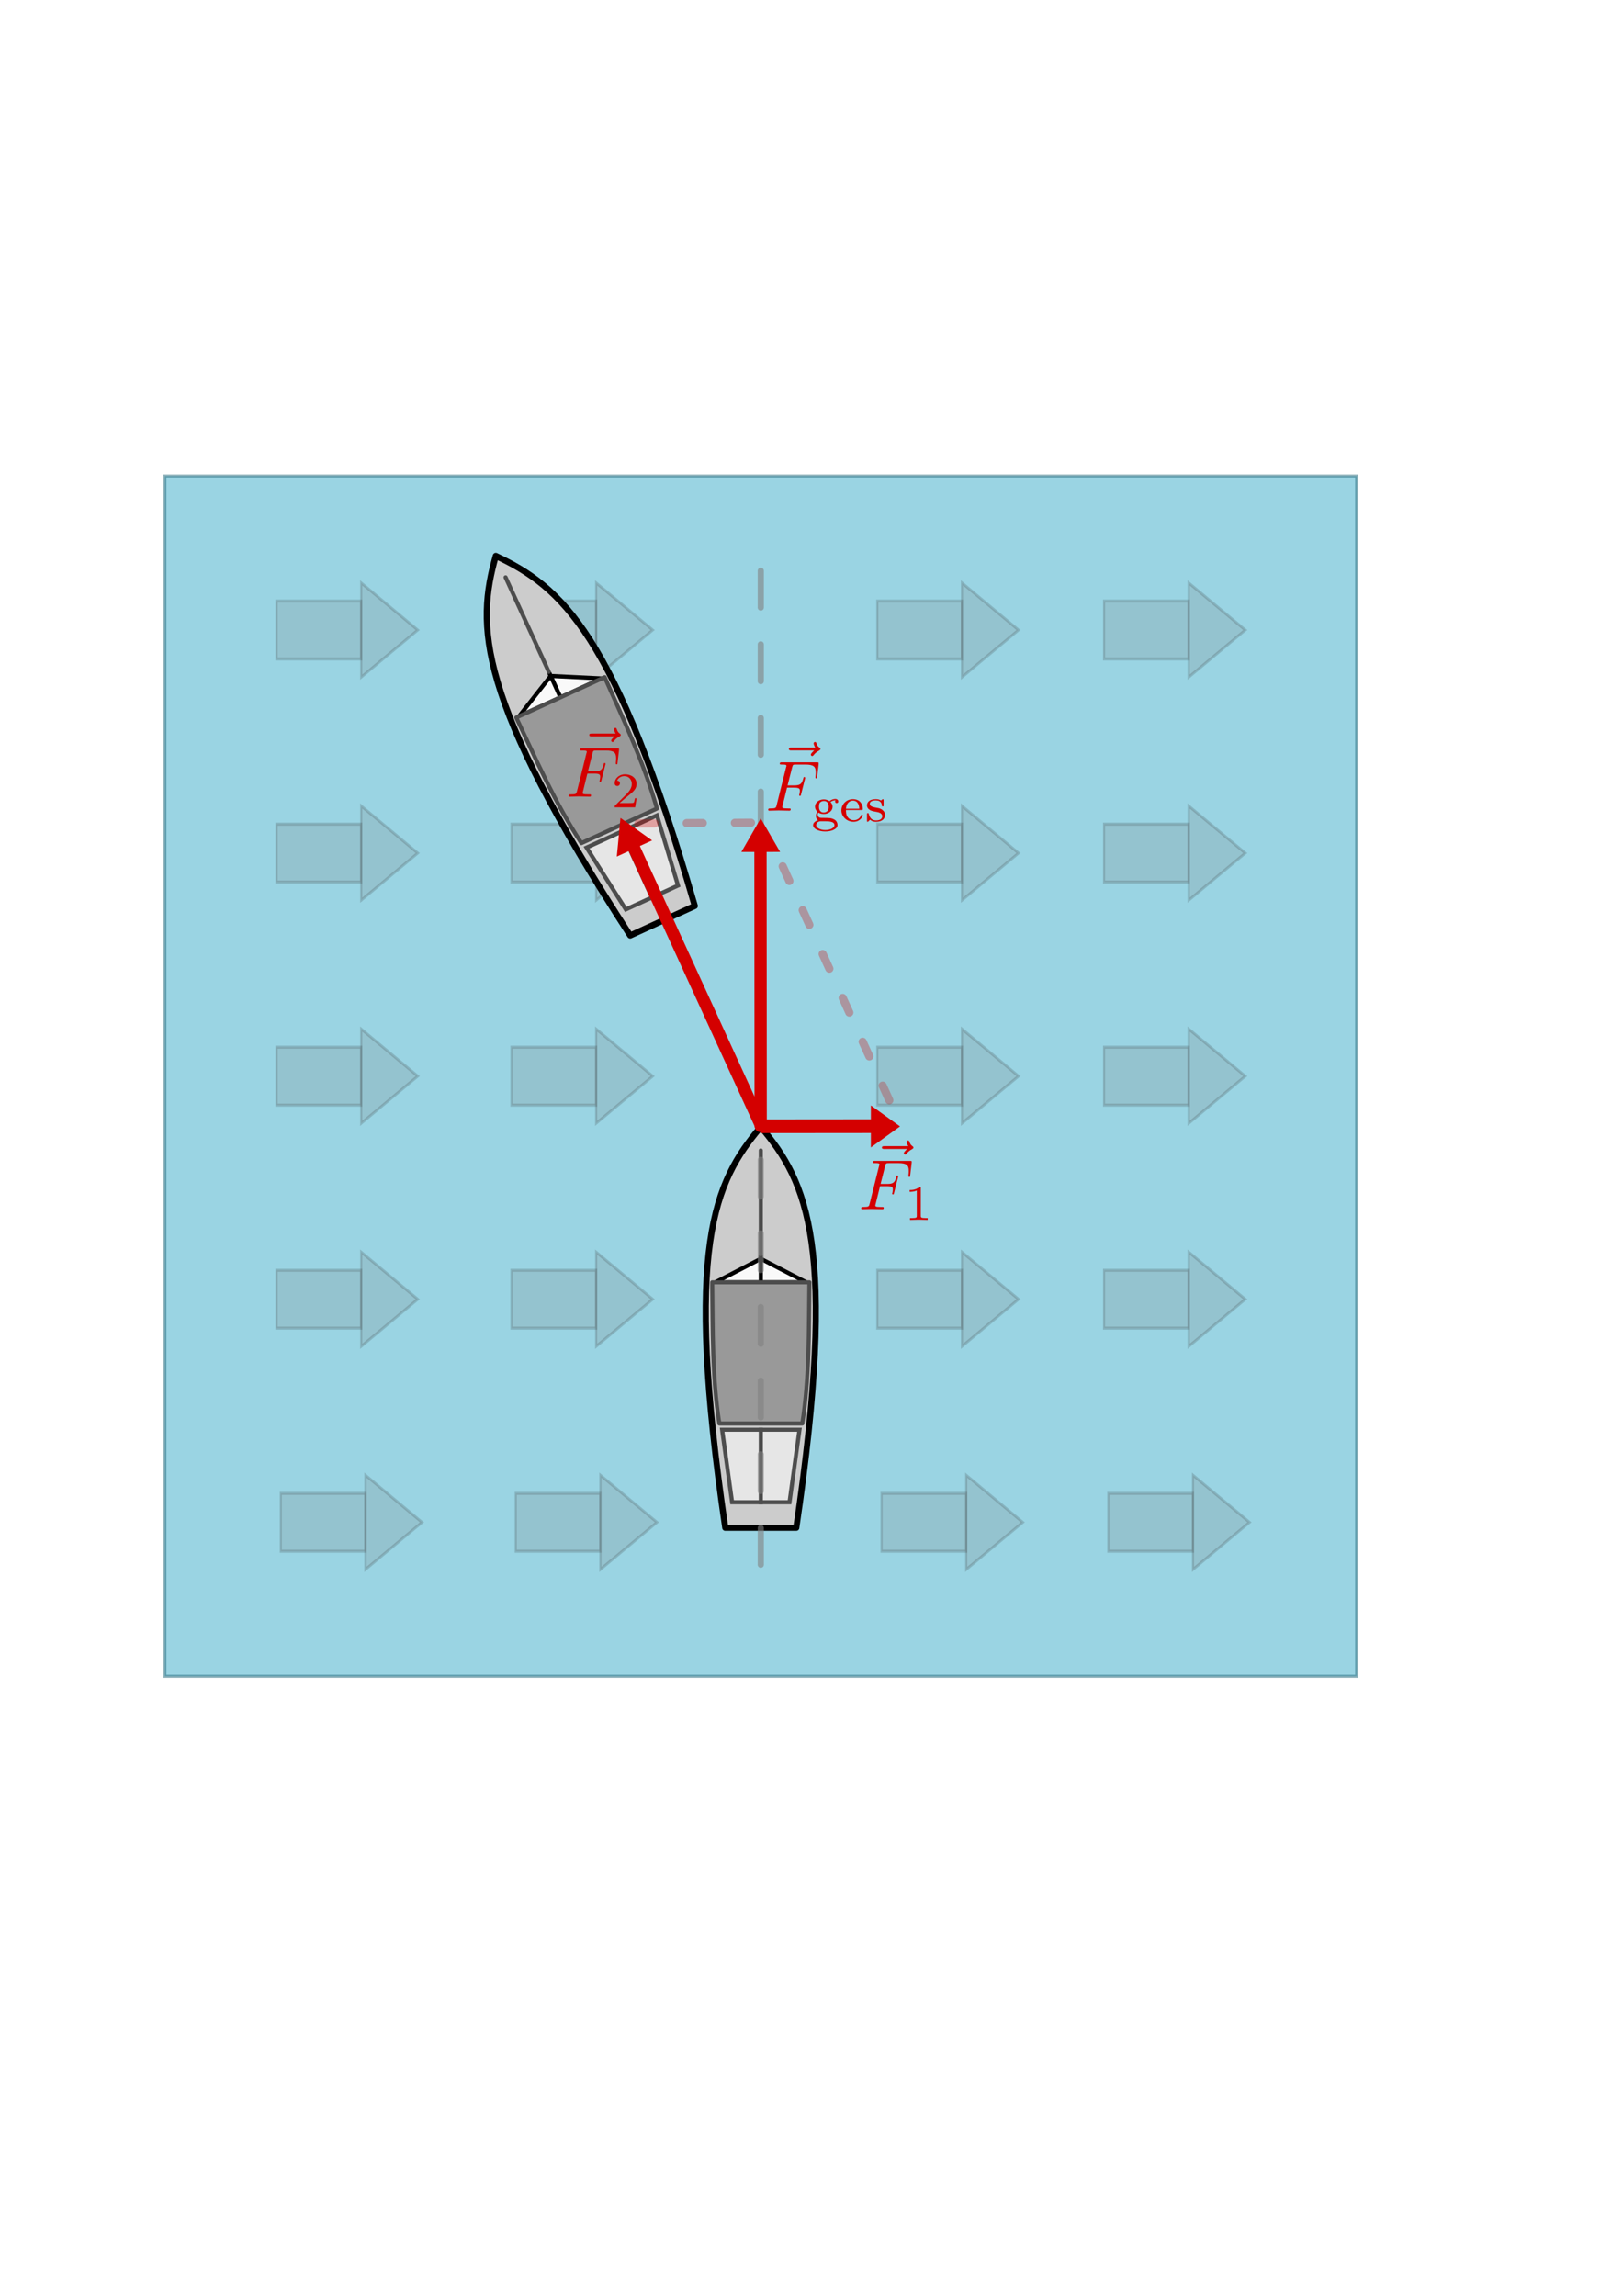 <?xml version="1.0" encoding="UTF-8" standalone="no"?>
<!-- Created with Inkscape (http://www.inkscape.org/) -->

<svg
   xmlns:ns0="http://www.iki.fi/pav/software/textext/"
   xmlns:dc="http://purl.org/dc/elements/1.1/"
   xmlns:cc="http://creativecommons.org/ns#"
   xmlns:rdf="http://www.w3.org/1999/02/22-rdf-syntax-ns#"
   xmlns:svg="http://www.w3.org/2000/svg"
   xmlns="http://www.w3.org/2000/svg"
   xmlns:xlink="http://www.w3.org/1999/xlink"
   xmlns:sodipodi="http://sodipodi.sourceforge.net/DTD/sodipodi-0.dtd"
   xmlns:inkscape="http://www.inkscape.org/namespaces/inkscape"
   width="210mm"
   height="297mm"
   id="svg21881"
   version="1.1"
   inkscape:version="0.48.3.1 r9886"
   sodipodi:docname="kraftaddition-unterschiedliche-richtungen.svg">
  <sodipodi:namedview
     id="base"
     pagecolor="#ffffff"
     bordercolor="#666666"
     borderopacity="1.0"
     inkscape:pageopacity="0.0"
     inkscape:pageshadow="2"
     inkscape:zoom="0.4825"
     inkscape:cx="399.60786"
     inkscape:cy="623.91689"
     inkscape:document-units="px"
     inkscape:current-layer="layer1"
     showgrid="false"
     inkscape:object-paths="true"
     inkscape:object-nodes="true"
     inkscape:snap-smooth-nodes="true"
     inkscape:snap-midpoints="true"
     inkscape:snap-object-midpoints="true"
     inkscape:snap-center="true"
     inkscape:snap-page="true"
     inkscape:snap-global="true"
     inkscape:window-width="1280"
     inkscape:window-height="974"
     inkscape:window-x="0"
     inkscape:window-y="0"
     inkscape:window-maximized="1"
     showguides="false"
     inkscape:guide-bbox="true">
    <sodipodi:guide
       orientation="1,0"
       position="373.061,497.456"
       id="guide29380" />
    <inkscape:grid
       type="xygrid"
       id="grid29437" />
    <sodipodi:guide
       orientation="-0.414,-0.91"
       position="372.083,816.708"
       id="guide4052" />
    <sodipodi:guide
       orientation="-0.413,0.911"
       position="372.047,816.725"
       id="guide4054" />
    <sodipodi:guide
       orientation="0,1"
       position="351.669,404.556"
       id="guide4872" />
    <sodipodi:guide
       orientation="-0.909,-0.416"
       position="372.047,594.159"
       id="guide4874" />
    <sodipodi:guide
       orientation="0,1"
       position="330.319,534.893"
       id="guide4876" />
    <sodipodi:guide
       orientation="-0.909,-0.416"
       position="306.421,531.12"
       id="guide4891" />
    <sodipodi:guide
       orientation="0,1"
       position="373.061,591.941"
       id="guide4893" />
    <sodipodi:guide
       orientation="0,1"
       position="76.481,378.009"
       id="guide29933" />
    <sodipodi:guide
       orientation="0,1"
       position="72.359,342.562"
       id="guide29937" />
    <sodipodi:guide
       orientation="-2.0403349e-08,-1"
       position="72.359,450.094"
       id="guide29939" />
  </sodipodi:namedview>
  <title
     id="title29706">Addition mehrerer Kraefte mit unterschiedlichen Richtungen</title>
  <defs
     id="defs21883">
    <inkscape:path-effect
       effect="spiro"
       id="path-effect29418"
       is_visible="true" />
    <inkscape:path-effect
       effect="spiro"
       id="path-effect29414"
       is_visible="true" />
  </defs>
  <g
     inkscape:label="Ebene 1"
     inkscape:groupmode="layer"
     id="layer1">
    <g
       inkscape:export-ydpi="150"
       inkscape:export-xdpi="150"
       inkscape:export-filename="/home/waldgeist/data/pics/Homepage/physik/mechanik/dynamik/kraftaddition-unterschiedliche-richtungen.png"
       id="g4852"
       transform="matrix(0.076,-0.702,0.803,0.067,-106.226,779.762)"
       inkscape:transform-center-x="32.911602"
       inkscape:transform-center-y="-61.74066">
      <g
         inkscape:transform-center-y="-86.327536"
         transform="matrix(0.866,-0.5,0.5,0.866,-49.354,414.924)"
         inkscape:transform-center-x="-149.52172"
         id="g4854">
        <g
           transform="matrix(1,0,0,-1,-85.034,474.278)"
           id="g4856">
          <path
             inkscape:connector-curvature="0"
             id="path4858"
             d="m 314.18,166.371 c 64.097,-10e-6 118.694,0 180.868,-10e-6"
             style="fill:#d40000;stroke:#d40000;stroke-width:7.956;stroke-linecap:butt;stroke-linejoin:miter;stroke-miterlimit:4;stroke-opacity:1;stroke-dasharray:none"
             sodipodi:nodetypes="cc" />
          <path
             sodipodi:type="star"
             style="fill:#d40000;stroke:#d40000;stroke-width:20.426;stroke-miterlimit:4;stroke-dasharray:none"
             id="path4860"
             sodipodi:sides="3"
             sodipodi:cx="-707.10675"
             sodipodi:cy="1607.946"
             sodipodi:r1="12.121831"
             sodipodi:r2="6.060915"
             sodipodi:arg1="1.5707963"
             sodipodi:arg2="2.6179939"
             inkscape:flatsided="false"
             inkscape:rounded="0"
             inkscape:randomized="0"
             d="m -707.107,1620.068 -5.249,-9.091 -5.249,-9.091 10.498,0 10.498,0 -5.249,9.091 z"
             inkscape:transform-center-y="-0.00017641075"
             transform="matrix(1.645499e-5,-0.51,0.51,1.645499e-5,-302.259,-204.768)"
             inkscape:transform-center-x="-3.0302635" />
        </g>
      </g>
    </g>
    <rect
       inkscape:export-ydpi="150"
       inkscape:export-xdpi="150"
       inkscape:export-filename="/home/waldgeist/data/pics/Homepage/physik/mechanik/dynamik/kraftaddition-unterschiedliche-richtungen.png"
       style="color:#000000;fill:#ffffff;fill-opacity:1;fill-rule:nonzero;stroke:#ffffff;stroke-width:1.312;stroke-linecap:round;stroke-linejoin:bevel;stroke-miterlimit:4;stroke-opacity:1;stroke-dasharray:none;stroke-dashoffset:0;marker:none;visibility:visible;display:inline;overflow:visible;enable-background:accumulate"
       id="rect29149-8"
       width="679.539"
       height="617.277"
       x="32.278"
       y="217.542" />
    <rect
       style="opacity:0.5;color:#000000;fill:#37abc8;fill-opacity:1;fill-rule:nonzero;stroke:#216778;stroke-width:1.5;stroke-linecap:round;stroke-linejoin:miter;stroke-miterlimit:4;stroke-opacity:1;stroke-dasharray:none;stroke-dashoffset:0;marker:none;visibility:visible;display:inline;overflow:visible;enable-background:accumulate"
       id="rect2985"
       width="582.857"
       height="586.903"
       x="80.619"
       y="232.73"
       inkscape:export-filename="/home/waldgeist/data/pics/Homepage/physik/mechanik/dynamik/kraftaddition-unterschiedliche-richtungen.png"
       inkscape:export-xdpi="150"
       inkscape:export-ydpi="150" />
    <g
       id="g29958"
       transform="translate(439.077,18.952)"
       inkscape:export-filename="/home/waldgeist/data/pics/Homepage/physik/mechanik/dynamik/kraftaddition-unterschiedliche-richtungen.png"
       inkscape:export-xdpi="150"
       inkscape:export-ydpi="150">
      <path
         sodipodi:nodetypes="cc"
         style="fill:none;stroke:#4d4d4d;stroke-width:2;stroke-linecap:round;stroke-linejoin:round;stroke-opacity:1"
         d="m -58.225,543.534 -17.587,0"
         id="path29945"
         inkscape:connector-curvature="0" />
      <path
         sodipodi:nodetypes="ccccc"
         inkscape:connector-curvature="0"
         id="path29420"
         d="m -67.019,532.027 c -22.73,26.874 -37.671,58.359 -17.375,196 l 17.375,0 17.344,0 c 20.296,-137.641 5.386,-169.126 -17.344,-196 z"
         style="fill:#cccccc;stroke:#000000;stroke-width:3;stroke-linecap:round;stroke-linejoin:round;stroke-opacity:1" />
      <path
         sodipodi:nodetypes="cc"
         inkscape:connector-curvature="0"
         id="path29943"
         d="m -67.019,596.521 0,-52.987"
         style="fill:none;stroke:#4d4d4d;stroke-width:2;stroke-linecap:round;stroke-linejoin:round;stroke-opacity:1" />
      <path
         sodipodi:nodetypes="ccccc"
         style="fill:#e6e6e6;stroke:#4d4d4d;stroke-width:2;stroke-linecap:butt;stroke-linejoin:miter;stroke-opacity:1"
         d="m -67.019,680.101 0,35.447 14.037,0 4.877,-35.447 z"
         id="path29949"
         inkscape:connector-curvature="0" />
      <path
         inkscape:connector-curvature="0"
         id="path29951"
         d="m -67.019,680.101 0,35.447 -14.037,0 -4.877,-35.447 z"
         style="fill:#e6e6e6;stroke:#4d4d4d;stroke-width:2;stroke-linecap:butt;stroke-linejoin:miter;stroke-opacity:1"
         sodipodi:nodetypes="ccccc" />
      <path
         sodipodi:nodetypes="cccc"
         inkscape:connector-curvature="0"
         id="path29941"
         d="m -67.019,608.016 0,-11.495 22.212,11.495 z"
         style="fill:#f9f9f9;stroke:#000000;stroke-width:2;stroke-linecap:butt;stroke-linejoin:miter;stroke-opacity:1" />
      <path
         sodipodi:nodetypes="cccc"
         style="fill:#f9f9f9;stroke:#000000;stroke-width:2;stroke-linecap:butt;stroke-linejoin:miter;stroke-opacity:1"
         d="m -67.019,608.016 0,-11.495 -22.212,11.495 z"
         id="path29947"
         inkscape:connector-curvature="0" />
      <path
         id="path29953"
         d="m -90.781,608.031 c 0.318,23.021 -0.129,46.011 3.469,69.031 l 20.281,0 20.312,0 c 3.598,-23.021 3.15,-46.011 3.469,-69.031 l -23.781,0 -23.75,0 z"
         style="fill:#999999;stroke:#4d4d4d;stroke-width:2;stroke-linecap:round;stroke-linejoin:round;stroke-opacity:1"
         inkscape:connector-curvature="0" />
    </g>
    <path
       style="opacity:0.6;fill:none;stroke:#808080;stroke-width:3;stroke-linecap:round;stroke-linejoin:miter;stroke-miterlimit:4;stroke-opacity:1;stroke-dasharray:18, 18;stroke-dashoffset:0"
       d="m 372.047,279.054 0,494.253"
       id="path5551"
       inkscape:connector-curvature="0"
       inkscape:export-filename="/home/waldgeist/data/pics/Homepage/physik/mechanik/dynamik/kraftaddition-unterschiedliche-richtungen.png"
       inkscape:export-xdpi="150"
       inkscape:export-ydpi="150" />
    <g
       inkscape:transform-center-y="0.41490891"
       inkscape:transform-center-x="-64.964944"
       transform="matrix(0.346,0.249,-0.2,0.432,357.822,225.191)"
       id="g8049"
       inkscape:export-filename="/home/waldgeist/data/pics/Homepage/physik/mechanik/dynamik/kraftaddition-unterschiedliche-richtungen.png"
       inkscape:export-xdpi="150"
       inkscape:export-ydpi="150">
      <g
         id="g3460"
         inkscape:transform-center-x="-149.52172"
         transform="matrix(0.866,-0.5,0.5,0.866,-49.354,414.924)"
         inkscape:transform-center-y="-86.327536">
        <g
           id="g6315"
           transform="matrix(1,0,0,-1,-85.034,474.278)">
          <path
             sodipodi:nodetypes="cc"
             style="fill:#d40000;stroke:#d40000;stroke-width:13.432;stroke-linecap:butt;stroke-linejoin:miter;stroke-miterlimit:4;stroke-opacity:1;stroke-dasharray:none"
             d="m 370.795,156.146 c 50.884,0 94.227,0 143.586,0"
             id="path6317"
             inkscape:connector-curvature="0" />
          <path
             inkscape:transform-center-x="-3.0302635"
             transform="matrix(1.645499e-5,-0.51,0.51,1.645499e-5,-302.259,-204.768)"
             inkscape:transform-center-y="-0.00017641075"
             d="m -707.107,1620.068 -5.249,-9.091 -5.249,-9.091 10.498,0 10.498,0 -5.249,9.091 z"
             inkscape:randomized="0"
             inkscape:rounded="0"
             inkscape:flatsided="false"
             sodipodi:arg2="2.6179939"
             sodipodi:arg1="1.5707963"
             sodipodi:r2="6.060915"
             sodipodi:r1="12.121831"
             sodipodi:cy="1607.946"
             sodipodi:cx="-707.10675"
             sodipodi:sides="3"
             id="path6319"
             style="fill:#d40000;stroke:#d40000;stroke-width:34.487;stroke-miterlimit:4;stroke-dasharray:none"
             sodipodi:type="star" />
        </g>
      </g>
    </g>
    <g
       inkscape:export-ydpi="150"
       inkscape:export-xdpi="150"
       inkscape:export-filename="/home/waldgeist/data/pics/Homepage/physik/mechanik/dynamik/kraftaddition-unterschiedliche-richtungen.png"
       id="g4862"
       transform="matrix(0.249,-0.432,0.432,0.249,46.47,502.335)"
       inkscape:transform-center-x="-0.41492286"
       inkscape:transform-center-y="-80.87461">
      <g
         inkscape:transform-center-y="-86.327536"
         transform="matrix(0.866,-0.5,0.5,0.866,-49.354,414.924)"
         inkscape:transform-center-x="-149.52172"
         id="g4864">
        <g
           transform="matrix(1,0,0,-1,-85.034,474.278)"
           id="g4866">
          <path
             inkscape:connector-curvature="0"
             id="path4868"
             d="m 238.127,156.146 c 97.9,0 181.29,0 276.253,0"
             style="fill:#d40000;stroke:#d40000;stroke-width:12.03;stroke-linecap:round;stroke-linejoin:miter;stroke-miterlimit:4;stroke-opacity:1;stroke-dasharray:none"
             sodipodi:nodetypes="cc" />
          <path
             sodipodi:type="star"
             style="fill:#d40000;stroke:#d40000;stroke-width:30.887;stroke-miterlimit:4;stroke-dasharray:none"
             id="path4870"
             sodipodi:sides="3"
             sodipodi:cx="-707.10675"
             sodipodi:cy="1607.946"
             sodipodi:r1="12.121831"
             sodipodi:r2="6.060915"
             sodipodi:arg1="1.5707963"
             sodipodi:arg2="2.6179939"
             inkscape:flatsided="false"
             inkscape:rounded="0"
             inkscape:randomized="0"
             d="m -707.107,1620.068 -5.249,-9.091 -5.249,-9.091 10.498,0 10.498,0 -5.249,9.091 z"
             inkscape:transform-center-y="-0.00017641075"
             transform="matrix(1.645499e-5,-0.51,0.51,1.645499e-5,-302.259,-204.768)"
             inkscape:transform-center-x="-3.0302635" />
        </g>
      </g>
    </g>
    <path
       inkscape:transform-center-y="-46.561454"
       inkscape:transform-center-x="21.257934"
       inkscape:connector-curvature="0"
       id="path4923"
       d="m 382.77,423.579 c 20.694,45.4 38.319,84.072 58.391,128.111"
       style="opacity:0.3;fill:#d40000;stroke:#d40000;stroke-width:4;stroke-linecap:round;stroke-linejoin:miter;stroke-miterlimit:4;stroke-opacity:1;stroke-dasharray:7.857, 15.715;stroke-dashoffset:0"
       sodipodi:nodetypes="cc"
       inkscape:export-filename="/home/waldgeist/data/pics/Homepage/physik/mechanik/dynamik/kraftaddition-unterschiedliche-richtungen.png"
       inkscape:export-xdpi="150"
       inkscape:export-ydpi="150" />
    <g
       ns0:text="$\\vec{F}_{\\rm{1}}$"
       ns0:preamble="/home/waldgeist/data/sphinx/inkscape-preamble.tex"
       transform="matrix(3.486,0,0,3.486,-359.033,121.454)"
       style="fill:#d40000;fill-opacity:1;stroke:#d40000;stroke-width:1.518;stroke-opacity:1"
       id="g3254"
       inkscape:export-filename="/home/waldgeist/data/pics/Homepage/physik/mechanik/dynamik/kraftaddition-unterschiedliche-richtungen.png"
       inkscape:export-xdpi="150"
       inkscape:export-ydpi="150">
      <defs
         id="defs3256">
        <g
           id="g3258">
          <symbol
             overflow="visible"
             id="textext-0e0fd0b2-0"
             style="overflow:visible">
            <path
               style="stroke:none"
               d=""
               id="path3261"
               inkscape:connector-curvature="0" />
          </symbol>
          <symbol
             overflow="visible"
             id="textext-0e0fd0b2-1"
             style="overflow:visible">
            <path
               style="stroke:none"
               d="m 5.359,-5.938 c -0.141,0.141 -0.469,0.422 -0.469,0.594 0,0.094 0.094,0.203 0.188,0.203 0.094,0 0.141,-0.078 0.203,-0.141 C 5.391,-5.422 5.625,-5.703 6.062,-5.922 6.125,-5.969 6.234,-6.016 6.234,-6.125 6.234,-6.234 6.156,-6.281 6.094,-6.328 5.875,-6.484 5.766,-6.656 5.688,-6.891 5.656,-6.984 5.625,-7.125 5.484,-7.125 c -0.141,0 -0.203,0.141 -0.203,0.219 0,0.047 0.078,0.359 0.234,0.578 l -3.359,0 c -0.156,0 -0.344,0 -0.344,0.203 0,0.188 0.188,0.188 0.344,0.188 z"
               id="path3264"
               inkscape:connector-curvature="0" />
          </symbol>
          <symbol
             overflow="visible"
             id="textext-0e0fd0b2-2"
             style="overflow:visible">
            <path
               style="stroke:none"
               d="m 3.016,-3.234 0.969,0 c 0.75,0 0.828,0.156 0.828,0.438 0,0.078 0,0.188 -0.062,0.5 C 4.719,-2.25 4.719,-2.219 4.719,-2.188 c 0,0.078 0.062,0.109 0.109,0.109 0.109,0 0.109,-0.031 0.156,-0.203 L 5.531,-4.453 C 5.562,-4.562 5.562,-4.578 5.562,-4.609 5.562,-4.625 5.547,-4.719 5.438,-4.719 5.344,-4.719 5.328,-4.672 5.297,-4.5 5.078,-3.734 4.859,-3.547 4,-3.547 l -0.906,0 0.641,-2.531 C 3.828,-6.438 3.844,-6.469 4.281,-6.469 l 1.312,0 c 1.219,0 1.453,0.328 1.453,1.094 0,0.234 0,0.266 -0.031,0.547 C 7,-4.703 7,-4.688 7,-4.656 c 0,0.047 0.031,0.125 0.125,0.125 0.109,0 0.109,-0.062 0.125,-0.25 L 7.453,-6.516 C 7.484,-6.781 7.438,-6.781 7.188,-6.781 l -4.891,0 c -0.188,0 -0.297,0 -0.297,0.203 0,0.109 0.094,0.109 0.281,0.109 0.375,0 0.656,0 0.656,0.172 0,0.047 0,0.062 -0.062,0.25 L 1.562,-0.781 c -0.094,0.391 -0.109,0.469 -0.906,0.469 -0.172,0 -0.281,0 -0.281,0.188 C 0.375,0 0.5,0 0.531,0 0.812,0 1.562,-0.031 1.844,-0.031 2.172,-0.031 3,0 3.328,0 3.422,0 3.531,0 3.531,-0.188 3.531,-0.266 3.484,-0.297 3.484,-0.297 3.453,-0.312 3.422,-0.312 3.203,-0.312 c -0.219,0 -0.266,0 -0.516,-0.016 -0.297,-0.031 -0.328,-0.078 -0.328,-0.203 0,-0.016 0,-0.078 0.047,-0.219 z"
               id="path3267"
               inkscape:connector-curvature="0" />
          </symbol>
          <symbol
             overflow="visible"
             id="textext-0e0fd0b2-3"
             style="overflow:visible">
            <path
               style="stroke:none"
               d=""
               id="path3270"
               inkscape:connector-curvature="0" />
          </symbol>
          <symbol
             overflow="visible"
             id="textext-0e0fd0b2-4"
             style="overflow:visible">
            <path
               style="stroke:none"
               d="m 2.328,-4.438 c 0,-0.188 0,-0.188 -0.203,-0.188 -0.453,0.438 -1.078,0.438 -1.359,0.438 l 0,0.25 c 0.156,0 0.625,0 1,-0.188 l 0,3.547 c 0,0.234 0,0.328 -0.688,0.328 l -0.266,0 0,0.25 c 0.125,0 0.984,-0.031 1.234,-0.031 0.219,0 1.094,0.031 1.25,0.031 l 0,-0.25 -0.266,0 c -0.703,0 -0.703,-0.094 -0.703,-0.328 z"
               id="path3273"
               inkscape:connector-curvature="0" />
          </symbol>
        </g>
      </defs>
      <g
         id="textext-0e0fd0b2-5"
         style="fill:#d40000;fill-opacity:1;stroke-width:1.518">
        <g
           style="fill:#d40000;fill-opacity:1;stroke-width:1.518"
           id="g3276">
          <use
             xlink:href="#textext-0e0fd0b2-1"
             x="224.901"
             y="132.246"
             id="use3278"
             width="744.094"
             height="1052.362"
             style="fill:#d40000;fill-opacity:1;stroke-width:1.518" />
        </g>
        <g
           style="fill:#d40000;fill-opacity:1;stroke-width:1.518"
           id="g3280">
          <use
             xlink:href="#textext-0e0fd0b2-2"
             x="223.432"
             y="134.765"
             id="use3282"
             width="744.094"
             height="1052.362"
             style="fill:#d40000;fill-opacity:1;stroke-width:1.518" />
        </g>
        <g
           style="fill:#d40000;fill-opacity:1;stroke-width:1.518"
           id="g3284">
          <use
             xlink:href="#textext-0e0fd0b2-4"
             x="229.839"
             y="136.259"
             id="use3286"
             width="744.094"
             height="1052.362"
             style="fill:#d40000;fill-opacity:1;stroke-width:1.518" />
        </g>
      </g>
    </g>
    <g
       id="g3692"
       style="fill:#d40000;fill-opacity:1;stroke:#d40000;stroke-width:1.518;stroke-opacity:1"
       transform="matrix(3.486,0,0,3.486,-404.517,-73.405)"
       ns0:preamble="/home/waldgeist/data/sphinx/inkscape-preamble.tex"
       ns0:text="$\\vec{F}_{\\rm{ges}}$"
       inkscape:export-filename="/home/waldgeist/data/pics/Homepage/physik/mechanik/dynamik/kraftaddition-unterschiedliche-richtungen.png"
       inkscape:export-xdpi="150"
       inkscape:export-ydpi="150">
      <defs
         id="defs3694">
        <g
           id="g3696">
          <symbol
             id="textext-5bcfeabb-0"
             overflow="visible"
             style="overflow:visible">
            <path
               id="path3699"
               d=""
               style="stroke:none"
               inkscape:connector-curvature="0" />
          </symbol>
          <symbol
             id="textext-5bcfeabb-1"
             overflow="visible"
             style="overflow:visible">
            <path
               id="path3702"
               d="m 5.359,-5.938 c -0.141,0.141 -0.469,0.422 -0.469,0.594 0,0.094 0.094,0.203 0.188,0.203 0.094,0 0.141,-0.078 0.203,-0.141 C 5.391,-5.422 5.625,-5.703 6.062,-5.922 6.125,-5.969 6.234,-6.016 6.234,-6.125 6.234,-6.234 6.156,-6.281 6.094,-6.328 5.875,-6.484 5.766,-6.656 5.688,-6.891 5.656,-6.984 5.625,-7.125 5.484,-7.125 c -0.141,0 -0.203,0.141 -0.203,0.219 0,0.047 0.078,0.359 0.234,0.578 l -3.359,0 c -0.156,0 -0.344,0 -0.344,0.203 0,0.188 0.188,0.188 0.344,0.188 z"
               style="stroke:none"
               inkscape:connector-curvature="0" />
          </symbol>
          <symbol
             id="textext-5bcfeabb-2"
             overflow="visible"
             style="overflow:visible">
            <path
               id="path3705"
               d="m 3.016,-3.234 0.969,0 c 0.75,0 0.828,0.156 0.828,0.438 0,0.078 0,0.188 -0.062,0.5 C 4.719,-2.25 4.719,-2.219 4.719,-2.188 c 0,0.078 0.062,0.109 0.109,0.109 0.109,0 0.109,-0.031 0.156,-0.203 L 5.531,-4.453 C 5.562,-4.562 5.562,-4.578 5.562,-4.609 5.562,-4.625 5.547,-4.719 5.438,-4.719 5.344,-4.719 5.328,-4.672 5.297,-4.5 5.078,-3.734 4.859,-3.547 4,-3.547 l -0.906,0 0.641,-2.531 C 3.828,-6.438 3.844,-6.469 4.281,-6.469 l 1.312,0 c 1.219,0 1.453,0.328 1.453,1.094 0,0.234 0,0.266 -0.031,0.547 C 7,-4.703 7,-4.688 7,-4.656 c 0,0.047 0.031,0.125 0.125,0.125 0.109,0 0.109,-0.062 0.125,-0.25 L 7.453,-6.516 C 7.484,-6.781 7.438,-6.781 7.188,-6.781 l -4.891,0 c -0.188,0 -0.297,0 -0.297,0.203 0,0.109 0.094,0.109 0.281,0.109 0.375,0 0.656,0 0.656,0.172 0,0.047 0,0.062 -0.062,0.25 L 1.562,-0.781 c -0.094,0.391 -0.109,0.469 -0.906,0.469 -0.172,0 -0.281,0 -0.281,0.188 C 0.375,0 0.5,0 0.531,0 0.812,0 1.562,-0.031 1.844,-0.031 2.172,-0.031 3,0 3.328,0 3.422,0 3.531,0 3.531,-0.188 3.531,-0.266 3.484,-0.297 3.484,-0.297 3.453,-0.312 3.422,-0.312 3.203,-0.312 c -0.219,0 -0.266,0 -0.516,-0.016 -0.297,-0.031 -0.328,-0.078 -0.328,-0.203 0,-0.016 0,-0.078 0.047,-0.219 z"
               style="stroke:none"
               inkscape:connector-curvature="0" />
          </symbol>
          <symbol
             id="textext-5bcfeabb-3"
             overflow="visible"
             style="overflow:visible">
            <path
               id="path3708"
               d=""
               style="stroke:none"
               inkscape:connector-curvature="0" />
          </symbol>
          <symbol
             id="textext-5bcfeabb-4"
             overflow="visible"
             style="overflow:visible">
            <path
               id="path3711"
               d="m 1,-1.234 c 0.109,0.062 0.359,0.203 0.766,0.203 C 2.484,-1.031 3,-1.5 3,-2.047 3,-2.328 2.875,-2.531 2.703,-2.719 c 0.328,-0.219 0.594,-0.234 0.719,-0.234 -0.031,0.031 -0.062,0.062 -0.062,0.172 0,0.141 0.094,0.219 0.219,0.219 0.094,0 0.219,-0.062 0.219,-0.219 0,-0.172 -0.125,-0.359 -0.406,-0.359 -0.109,0 -0.484,0.016 -0.812,0.312 -0.203,-0.141 -0.5,-0.25 -0.812,-0.25 -0.719,0 -1.234,0.484 -1.234,1.031 0,0.266 0.141,0.516 0.328,0.703 -0.047,0.062 -0.203,0.297 -0.203,0.562 0,0.094 0.016,0.422 0.297,0.625 -0.312,0.094 -0.688,0.328 -0.688,0.688 0,0.516 0.766,0.891 1.719,0.891 0.875,0 1.703,-0.344 1.703,-0.906 0,-0.203 -0.078,-0.578 -0.469,-0.781 -0.406,-0.219 -0.828,-0.219 -1.5,-0.219 -0.156,0 -0.406,0 -0.453,-0.016 C 1.031,-0.547 0.906,-0.75 0.906,-0.953 0.906,-1.125 0.969,-1.188 1,-1.234 z m 0.766,0 c -0.672,0 -0.672,-0.672 -0.672,-0.812 0,-0.109 0,-0.391 0.125,-0.578 0.109,-0.109 0.297,-0.234 0.547,-0.234 0.688,0 0.688,0.672 0.688,0.812 0,0.109 0,0.391 -0.141,0.562 -0.109,0.125 -0.297,0.25 -0.547,0.25 z m 0,1.219 c 0.625,0 1.5,0 1.5,0.547 0,0.375 -0.562,0.688 -1.281,0.688 -0.734,0 -1.281,-0.328 -1.281,-0.688 0,-0.25 0.219,-0.547 0.656,-0.547 z"
               style="stroke:none"
               inkscape:connector-curvature="0" />
          </symbol>
          <symbol
             id="textext-5bcfeabb-5"
             overflow="visible"
             style="overflow:visible">
            <path
               id="path3714"
               d="m 3.062,-1.594 c 0.156,0 0.203,0 0.203,-0.141 0,-0.625 -0.344,-1.375 -1.391,-1.375 -0.906,0 -1.609,0.719 -1.609,1.578 0,0.891 0.781,1.594 1.703,1.594 0.938,0 1.297,-0.75 1.297,-0.906 0,-0.016 -0.016,-0.094 -0.125,-0.094 -0.094,0 -0.109,0.047 -0.125,0.109 -0.219,0.562 -0.75,0.672 -1,0.672 C 1.688,-0.156 1.375,-0.297 1.172,-0.562 0.906,-0.891 0.906,-1.312 0.906,-1.594 z M 0.906,-1.766 C 0.984,-2.75 1.609,-2.906 1.875,-2.906 c 0.859,0 0.891,0.969 0.906,1.141 z"
               style="stroke:none"
               inkscape:connector-curvature="0" />
          </symbol>
          <symbol
             id="textext-5bcfeabb-6"
             overflow="visible"
             style="overflow:visible">
            <path
               id="path3717"
               d="m 2.641,-2.922 c 0,-0.125 0,-0.188 -0.094,-0.188 -0.031,0 -0.047,0 -0.141,0.078 -0.016,0.016 -0.078,0.078 -0.125,0.109 -0.219,-0.141 -0.469,-0.188 -0.734,-0.188 -1,0 -1.234,0.531 -1.234,0.875 0,0.219 0.094,0.406 0.266,0.547 0.266,0.219 0.531,0.266 0.969,0.344 0.344,0.062 0.906,0.156 0.906,0.625 0,0.266 -0.188,0.594 -0.859,0.594 -0.672,0 -0.906,-0.438 -1.031,-0.906 -0.031,-0.094 -0.031,-0.125 -0.125,-0.125 -0.125,0 -0.125,0.047 -0.125,0.188 l 0,0.859 C 0.312,0 0.312,0.062 0.406,0.062 0.469,0.062 0.609,-0.078 0.75,-0.234 1.047,0.062 1.422,0.062 1.594,0.062 c 0.906,0 1.25,-0.484 1.25,-0.969 0,-0.266 -0.125,-0.484 -0.312,-0.641 -0.266,-0.25 -0.578,-0.312 -0.828,-0.344 -0.547,-0.109 -1,-0.188 -1,-0.562 0,-0.219 0.188,-0.484 0.844,-0.484 0.812,0 0.844,0.562 0.859,0.766 0,0.078 0.094,0.078 0.109,0.078 0.125,0 0.125,-0.047 0.125,-0.188 z"
               style="stroke:none"
               inkscape:connector-curvature="0" />
          </symbol>
        </g>
      </defs>
      <g
         id="textext-5bcfeabb-7"
         style="fill:#d40000;fill-opacity:1;stroke-width:1.518">
        <g
           id="g3720"
           style="fill:#d40000;fill-opacity:1;stroke-width:1.518">
          <use
             id="use3722"
             y="132.246"
             x="224.901"
             xlink:href="#textext-5bcfeabb-1"
             width="744.094"
             height="1052.362"
             style="fill:#d40000;fill-opacity:1;stroke-width:1.518" />
        </g>
        <g
           id="g3724"
           style="fill:#d40000;fill-opacity:1;stroke-width:1.518">
          <use
             id="use3726"
             y="134.765"
             x="223.432"
             xlink:href="#textext-5bcfeabb-2"
             width="744.094"
             height="1052.362"
             style="fill:#d40000;fill-opacity:1;stroke-width:1.518" />
        </g>
        <g
           id="g3728"
           style="fill:#d40000;fill-opacity:1;stroke-width:1.518">
          <use
             id="use3730"
             y="136.259"
             x="229.839"
             xlink:href="#textext-5bcfeabb-4"
             width="744.094"
             height="1052.362"
             style="fill:#d40000;fill-opacity:1;stroke-width:1.518" />
          <use
             id="use3732"
             y="136.259"
             x="233.811"
             xlink:href="#textext-5bcfeabb-5"
             width="744.094"
             height="1052.362"
             style="fill:#d40000;fill-opacity:1;stroke-width:1.518" />
          <use
             id="use3734"
             y="136.259"
             x="237.353"
             xlink:href="#textext-5bcfeabb-6"
             width="744.094"
             height="1052.362"
             style="fill:#d40000;fill-opacity:1;stroke-width:1.518" />
        </g>
      </g>
    </g>
    <g
       transform="matrix(0.693,0,0,1,463.855,-72.275)"
       id="g6186"
       inkscape:export-filename="/home/waldgeist/data/pics/Homepage/physik/mechanik/dynamik/kraftaddition-unterschiedliche-richtungen.png"
       inkscape:export-xdpi="150"
       inkscape:export-ydpi="150">
      <path
         sodipodi:type="star"
         style="opacity:0.2;color:#000000;fill:#808080;fill-opacity:1;fill-rule:nonzero;stroke:#333333;stroke-width:1.5;stroke-linecap:round;stroke-linejoin:miter;stroke-miterlimit:4;stroke-opacity:1;stroke-dasharray:none;stroke-dashoffset:0;marker:none;visibility:visible;display:inline;overflow:visible;enable-background:accumulate"
         id="path6188"
         sodipodi:sides="3"
         sodipodi:cx="182.8125"
         sodipodi:cy="490.64343"
         sodipodi:r1="26.608416"
         sodipodi:r2="13.304207"
         sodipodi:arg1="0"
         sodipodi:arg2="1.0471976"
         inkscape:flatsided="false"
         inkscape:rounded="0"
         inkscape:randomized="0"
         d="m 209.421,490.643 -19.956,11.522 -19.956,11.522 0,-23.044 0,-23.044 19.956,11.522 z"
         inkscape:transform-center-x="-6.6521041"
         transform="translate(0,107.812)" />
      <rect
         style="opacity:0.2;color:#000000;fill:#808080;stroke:#333333;stroke-width:1.5;stroke-linecap:round;stroke-linejoin:miter;stroke-miterlimit:4;stroke-opacity:1;stroke-dasharray:none;stroke-dashoffset:0;marker:none;visibility:visible;display:inline;overflow:visible;enable-background:accumulate"
         id="rect6190"
         width="59.743"
         height="28.319"
         x="109.766"
         y="584.297" />
    </g>
    <g
       id="g6192"
       transform="matrix(0.693,0,0,1,463.855,-181.342)"
       inkscape:export-filename="/home/waldgeist/data/pics/Homepage/physik/mechanik/dynamik/kraftaddition-unterschiedliche-richtungen.png"
       inkscape:export-xdpi="150"
       inkscape:export-ydpi="150">
      <path
         transform="translate(0,107.812)"
         inkscape:transform-center-x="-6.6521041"
         d="m 209.421,490.643 -19.956,11.522 -19.956,11.522 0,-23.044 0,-23.044 19.956,11.522 z"
         inkscape:randomized="0"
         inkscape:rounded="0"
         inkscape:flatsided="false"
         sodipodi:arg2="1.0471976"
         sodipodi:arg1="0"
         sodipodi:r2="13.304207"
         sodipodi:r1="26.608416"
         sodipodi:cy="490.64343"
         sodipodi:cx="182.8125"
         sodipodi:sides="3"
         id="path6194"
         style="opacity:0.2;color:#000000;fill:#808080;fill-opacity:1;fill-rule:nonzero;stroke:#333333;stroke-width:1.5;stroke-linecap:round;stroke-linejoin:miter;stroke-miterlimit:4;stroke-opacity:1;stroke-dasharray:none;stroke-dashoffset:0;marker:none;visibility:visible;display:inline;overflow:visible;enable-background:accumulate"
         sodipodi:type="star" />
      <rect
         y="584.297"
         x="109.766"
         height="28.319"
         width="59.743"
         id="rect6196"
         style="opacity:0.2;color:#000000;fill:#808080;stroke:#333333;stroke-width:1.5;stroke-linecap:round;stroke-linejoin:miter;stroke-miterlimit:4;stroke-opacity:1;stroke-dasharray:none;stroke-dashoffset:0;marker:none;visibility:visible;display:inline;overflow:visible;enable-background:accumulate" />
    </g>
    <g
       transform="matrix(0.693,0,0,1,463.855,-290.409)"
       id="g6198"
       inkscape:export-filename="/home/waldgeist/data/pics/Homepage/physik/mechanik/dynamik/kraftaddition-unterschiedliche-richtungen.png"
       inkscape:export-xdpi="150"
       inkscape:export-ydpi="150">
      <path
         sodipodi:type="star"
         style="opacity:0.2;color:#000000;fill:#808080;fill-opacity:1;fill-rule:nonzero;stroke:#333333;stroke-width:1.5;stroke-linecap:round;stroke-linejoin:miter;stroke-miterlimit:4;stroke-opacity:1;stroke-dasharray:none;stroke-dashoffset:0;marker:none;visibility:visible;display:inline;overflow:visible;enable-background:accumulate"
         id="path6200"
         sodipodi:sides="3"
         sodipodi:cx="182.8125"
         sodipodi:cy="490.64343"
         sodipodi:r1="26.608416"
         sodipodi:r2="13.304207"
         sodipodi:arg1="0"
         sodipodi:arg2="1.0471976"
         inkscape:flatsided="false"
         inkscape:rounded="0"
         inkscape:randomized="0"
         d="m 209.421,490.643 -19.956,11.522 -19.956,11.522 0,-23.044 0,-23.044 19.956,11.522 z"
         inkscape:transform-center-x="-6.6521041"
         transform="translate(0,107.812)" />
      <rect
         style="opacity:0.2;color:#000000;fill:#808080;stroke:#333333;stroke-width:1.5;stroke-linecap:round;stroke-linejoin:miter;stroke-miterlimit:4;stroke-opacity:1;stroke-dasharray:none;stroke-dashoffset:0;marker:none;visibility:visible;display:inline;overflow:visible;enable-background:accumulate"
         id="rect6202"
         width="59.743"
         height="28.319"
         x="109.766"
         y="584.297" />
    </g>
    <g
       id="g6204"
       transform="matrix(0.693,0,0,1,463.855,36.792)"
       inkscape:export-filename="/home/waldgeist/data/pics/Homepage/physik/mechanik/dynamik/kraftaddition-unterschiedliche-richtungen.png"
       inkscape:export-xdpi="150"
       inkscape:export-ydpi="150">
      <path
         transform="translate(0,107.812)"
         inkscape:transform-center-x="-6.6521041"
         d="m 209.421,490.643 -19.956,11.522 -19.956,11.522 0,-23.044 0,-23.044 19.956,11.522 z"
         inkscape:randomized="0"
         inkscape:rounded="0"
         inkscape:flatsided="false"
         sodipodi:arg2="1.0471976"
         sodipodi:arg1="0"
         sodipodi:r2="13.304207"
         sodipodi:r1="26.608416"
         sodipodi:cy="490.64343"
         sodipodi:cx="182.8125"
         sodipodi:sides="3"
         id="path6206"
         style="opacity:0.2;color:#000000;fill:#808080;fill-opacity:1;fill-rule:nonzero;stroke:#333333;stroke-width:1.5;stroke-linecap:round;stroke-linejoin:miter;stroke-miterlimit:4;stroke-opacity:1;stroke-dasharray:none;stroke-dashoffset:0;marker:none;visibility:visible;display:inline;overflow:visible;enable-background:accumulate"
         sodipodi:type="star" />
      <rect
         y="584.297"
         x="109.766"
         height="28.319"
         width="59.743"
         id="rect6208"
         style="opacity:0.2;color:#000000;fill:#808080;stroke:#333333;stroke-width:1.5;stroke-linecap:round;stroke-linejoin:miter;stroke-miterlimit:4;stroke-opacity:1;stroke-dasharray:none;stroke-dashoffset:0;marker:none;visibility:visible;display:inline;overflow:visible;enable-background:accumulate" />
    </g>
    <g
       transform="matrix(0.693,0,0,1,174.064,-72.275)"
       id="g30122"
       inkscape:export-filename="/home/waldgeist/data/pics/Homepage/physik/mechanik/dynamik/kraftaddition-unterschiedliche-richtungen.png"
       inkscape:export-xdpi="150"
       inkscape:export-ydpi="150">
      <path
         sodipodi:type="star"
         style="opacity:0.2;color:#000000;fill:#808080;fill-opacity:1;fill-rule:nonzero;stroke:#333333;stroke-width:1.5;stroke-linecap:round;stroke-linejoin:miter;stroke-miterlimit:4;stroke-opacity:1;stroke-dasharray:none;stroke-dashoffset:0;marker:none;visibility:visible;display:inline;overflow:visible;enable-background:accumulate"
         id="path30124"
         sodipodi:sides="3"
         sodipodi:cx="182.8125"
         sodipodi:cy="490.64343"
         sodipodi:r1="26.608416"
         sodipodi:r2="13.304207"
         sodipodi:arg1="0"
         sodipodi:arg2="1.0471976"
         inkscape:flatsided="false"
         inkscape:rounded="0"
         inkscape:randomized="0"
         d="m 209.421,490.643 -19.956,11.522 -19.956,11.522 0,-23.044 0,-23.044 19.956,11.522 z"
         inkscape:transform-center-x="-6.6521041"
         transform="translate(0,107.812)" />
      <rect
         style="opacity:0.2;color:#000000;fill:#808080;stroke:#333333;stroke-width:1.5;stroke-linecap:round;stroke-linejoin:miter;stroke-miterlimit:4;stroke-opacity:1;stroke-dasharray:none;stroke-dashoffset:0;marker:none;visibility:visible;display:inline;overflow:visible;enable-background:accumulate"
         id="rect30126"
         width="59.743"
         height="28.319"
         x="109.766"
         y="584.297" />
    </g>
    <g
       id="g30128"
       transform="matrix(0.693,0,0,1,174.064,-181.342)"
       inkscape:export-filename="/home/waldgeist/data/pics/Homepage/physik/mechanik/dynamik/kraftaddition-unterschiedliche-richtungen.png"
       inkscape:export-xdpi="150"
       inkscape:export-ydpi="150">
      <path
         transform="translate(0,107.812)"
         inkscape:transform-center-x="-6.6521041"
         d="m 209.421,490.643 -19.956,11.522 -19.956,11.522 0,-23.044 0,-23.044 19.956,11.522 z"
         inkscape:randomized="0"
         inkscape:rounded="0"
         inkscape:flatsided="false"
         sodipodi:arg2="1.0471976"
         sodipodi:arg1="0"
         sodipodi:r2="13.304207"
         sodipodi:r1="26.608416"
         sodipodi:cy="490.64343"
         sodipodi:cx="182.8125"
         sodipodi:sides="3"
         id="path30130"
         style="opacity:0.2;color:#000000;fill:#808080;fill-opacity:1;fill-rule:nonzero;stroke:#333333;stroke-width:1.5;stroke-linecap:round;stroke-linejoin:miter;stroke-miterlimit:4;stroke-opacity:1;stroke-dasharray:none;stroke-dashoffset:0;marker:none;visibility:visible;display:inline;overflow:visible;enable-background:accumulate"
         sodipodi:type="star" />
      <rect
         y="584.297"
         x="109.766"
         height="28.319"
         width="59.743"
         id="rect30132"
         style="opacity:0.2;color:#000000;fill:#808080;stroke:#333333;stroke-width:1.5;stroke-linecap:round;stroke-linejoin:miter;stroke-miterlimit:4;stroke-opacity:1;stroke-dasharray:none;stroke-dashoffset:0;marker:none;visibility:visible;display:inline;overflow:visible;enable-background:accumulate" />
    </g>
    <g
       transform="matrix(0.693,0,0,1,174.064,-290.409)"
       id="g30134"
       inkscape:export-filename="/home/waldgeist/data/pics/Homepage/physik/mechanik/dynamik/kraftaddition-unterschiedliche-richtungen.png"
       inkscape:export-xdpi="150"
       inkscape:export-ydpi="150">
      <path
         sodipodi:type="star"
         style="opacity:0.2;color:#000000;fill:#808080;fill-opacity:1;fill-rule:nonzero;stroke:#333333;stroke-width:1.5;stroke-linecap:round;stroke-linejoin:miter;stroke-miterlimit:4;stroke-opacity:1;stroke-dasharray:none;stroke-dashoffset:0;marker:none;visibility:visible;display:inline;overflow:visible;enable-background:accumulate"
         id="path30136"
         sodipodi:sides="3"
         sodipodi:cx="182.8125"
         sodipodi:cy="490.64343"
         sodipodi:r1="26.608416"
         sodipodi:r2="13.304207"
         sodipodi:arg1="0"
         sodipodi:arg2="1.0471976"
         inkscape:flatsided="false"
         inkscape:rounded="0"
         inkscape:randomized="0"
         d="m 209.421,490.643 -19.956,11.522 -19.956,11.522 0,-23.044 0,-23.044 19.956,11.522 z"
         inkscape:transform-center-x="-6.6521041"
         transform="translate(0,107.812)" />
      <rect
         style="opacity:0.2;color:#000000;fill:#808080;stroke:#333333;stroke-width:1.5;stroke-linecap:round;stroke-linejoin:miter;stroke-miterlimit:4;stroke-opacity:1;stroke-dasharray:none;stroke-dashoffset:0;marker:none;visibility:visible;display:inline;overflow:visible;enable-background:accumulate"
         id="rect30138"
         width="59.743"
         height="28.319"
         x="109.766"
         y="584.297" />
    </g>
    <g
       transform="matrix(0.91,-0.416,0.416,0.91,82.125,-240.216)"
       id="g30042"
       inkscape:transform-center-x="29.867048"
       inkscape:transform-center-y="-74.170506"
       inkscape:export-filename="/home/waldgeist/data/pics/Homepage/physik/mechanik/dynamik/kraftaddition-unterschiedliche-richtungen.png"
       inkscape:export-xdpi="150"
       inkscape:export-ydpi="150">
      <path
         inkscape:connector-curvature="0"
         id="path30044"
         d="m -58.225,543.534 -17.587,0"
         style="fill:none;stroke:#4d4d4d;stroke-width:2;stroke-linecap:round;stroke-linejoin:round;stroke-opacity:1"
         sodipodi:nodetypes="cc" />
      <path
         style="fill:#cccccc;stroke:#000000;stroke-width:3;stroke-linecap:round;stroke-linejoin:round;stroke-opacity:1"
         d="m -67.019,532.027 c -22.73,26.874 -37.671,58.359 -17.375,196 l 17.375,0 17.344,0 c 20.296,-137.641 5.386,-169.126 -17.344,-196 z"
         id="path30046"
         inkscape:connector-curvature="0"
         sodipodi:nodetypes="ccccc" />
      <path
         style="fill:none;stroke:#4d4d4d;stroke-width:2;stroke-linecap:round;stroke-linejoin:round;stroke-opacity:1"
         d="m -67.019,596.521 0,-52.987"
         id="path30048"
         inkscape:connector-curvature="0"
         sodipodi:nodetypes="cc" />
      <path
         inkscape:connector-curvature="0"
         id="path30050"
         d="m -67.019,680.101 0,35.447 14.037,0 4.877,-35.447 z"
         style="fill:#e6e6e6;stroke:#4d4d4d;stroke-width:2;stroke-linecap:butt;stroke-linejoin:miter;stroke-opacity:1"
         sodipodi:nodetypes="ccccc" />
      <path
         sodipodi:nodetypes="ccccc"
         style="fill:#e6e6e6;stroke:#4d4d4d;stroke-width:2;stroke-linecap:butt;stroke-linejoin:miter;stroke-opacity:1"
         d="m -67.019,680.101 0,35.447 -14.037,0 -4.877,-35.447 z"
         id="path30052"
         inkscape:connector-curvature="0" />
      <path
         style="fill:#f9f9f9;stroke:#000000;stroke-width:2;stroke-linecap:butt;stroke-linejoin:miter;stroke-opacity:1"
         d="m -67.019,608.016 0,-11.495 22.212,11.495 z"
         id="path30054"
         inkscape:connector-curvature="0"
         sodipodi:nodetypes="cccc" />
      <path
         inkscape:connector-curvature="0"
         id="path30056"
         d="m -67.019,608.016 0,-11.495 -22.212,11.495 z"
         style="fill:#f9f9f9;stroke:#000000;stroke-width:2;stroke-linecap:butt;stroke-linejoin:miter;stroke-opacity:1"
         sodipodi:nodetypes="cccc" />
      <path
         inkscape:connector-curvature="0"
         style="fill:#999999;stroke:#4d4d4d;stroke-width:2;stroke-linecap:round;stroke-linejoin:round;stroke-opacity:1"
         d="m -90.781,608.031 c 0.318,23.021 -0.129,46.011 3.469,69.031 l 20.281,0 20.312,0 c 3.598,-23.021 3.15,-46.011 3.469,-69.031 l -23.781,0 -23.75,0 z"
         id="path30058" />
    </g>
    <g
       ns0:text="$\\vec{F}_{\\rm{2}}$"
       ns0:preamble="/home/waldgeist/data/sphinx/inkscape-preamble.tex"
       transform="matrix(3.486,0,0,3.486,-502.154,-80.275)"
       style="fill:#d40000;fill-opacity:1;stroke:#d40000;stroke-width:1.518;stroke-opacity:1"
       id="g3454"
       inkscape:export-filename="/home/waldgeist/data/pics/Homepage/physik/mechanik/dynamik/kraftaddition-unterschiedliche-richtungen.png"
       inkscape:export-xdpi="150"
       inkscape:export-ydpi="150">
      <defs
         id="defs3456">
        <g
           id="g3458">
          <symbol
             overflow="visible"
             id="textext-f8365dce-0"
             style="overflow:visible">
            <path
               style="stroke:none"
               d=""
               id="path3461"
               inkscape:connector-curvature="0" />
          </symbol>
          <symbol
             overflow="visible"
             id="textext-f8365dce-1"
             style="overflow:visible">
            <path
               style="stroke:none"
               d="m 5.359,-5.938 c -0.141,0.141 -0.469,0.422 -0.469,0.594 0,0.094 0.094,0.203 0.188,0.203 0.094,0 0.141,-0.078 0.203,-0.141 C 5.391,-5.422 5.625,-5.703 6.062,-5.922 6.125,-5.969 6.234,-6.016 6.234,-6.125 6.234,-6.234 6.156,-6.281 6.094,-6.328 5.875,-6.484 5.766,-6.656 5.688,-6.891 5.656,-6.984 5.625,-7.125 5.484,-7.125 c -0.141,0 -0.203,0.141 -0.203,0.219 0,0.047 0.078,0.359 0.234,0.578 l -3.359,0 c -0.156,0 -0.344,0 -0.344,0.203 0,0.188 0.188,0.188 0.344,0.188 z"
               id="path3464"
               inkscape:connector-curvature="0" />
          </symbol>
          <symbol
             overflow="visible"
             id="textext-f8365dce-2"
             style="overflow:visible">
            <path
               style="stroke:none"
               d="m 3.016,-3.234 0.969,0 c 0.75,0 0.828,0.156 0.828,0.438 0,0.078 0,0.188 -0.062,0.5 C 4.719,-2.25 4.719,-2.219 4.719,-2.188 c 0,0.078 0.062,0.109 0.109,0.109 0.109,0 0.109,-0.031 0.156,-0.203 L 5.531,-4.453 C 5.562,-4.562 5.562,-4.578 5.562,-4.609 5.562,-4.625 5.547,-4.719 5.438,-4.719 5.344,-4.719 5.328,-4.672 5.297,-4.5 5.078,-3.734 4.859,-3.547 4,-3.547 l -0.906,0 0.641,-2.531 C 3.828,-6.438 3.844,-6.469 4.281,-6.469 l 1.312,0 c 1.219,0 1.453,0.328 1.453,1.094 0,0.234 0,0.266 -0.031,0.547 C 7,-4.703 7,-4.688 7,-4.656 c 0,0.047 0.031,0.125 0.125,0.125 0.109,0 0.109,-0.062 0.125,-0.25 L 7.453,-6.516 C 7.484,-6.781 7.438,-6.781 7.188,-6.781 l -4.891,0 c -0.188,0 -0.297,0 -0.297,0.203 0,0.109 0.094,0.109 0.281,0.109 0.375,0 0.656,0 0.656,0.172 0,0.047 0,0.062 -0.062,0.25 L 1.562,-0.781 c -0.094,0.391 -0.109,0.469 -0.906,0.469 -0.172,0 -0.281,0 -0.281,0.188 C 0.375,0 0.5,0 0.531,0 0.812,0 1.562,-0.031 1.844,-0.031 2.172,-0.031 3,0 3.328,0 3.422,0 3.531,0 3.531,-0.188 3.531,-0.266 3.484,-0.297 3.484,-0.297 3.453,-0.312 3.422,-0.312 3.203,-0.312 c -0.219,0 -0.266,0 -0.516,-0.016 -0.297,-0.031 -0.328,-0.078 -0.328,-0.203 0,-0.016 0,-0.078 0.047,-0.219 z"
               id="path3467"
               inkscape:connector-curvature="0" />
          </symbol>
          <symbol
             overflow="visible"
             id="textext-f8365dce-3"
             style="overflow:visible">
            <path
               style="stroke:none"
               d=""
               id="path3470"
               inkscape:connector-curvature="0" />
          </symbol>
          <symbol
             overflow="visible"
             id="textext-f8365dce-4"
             style="overflow:visible">
            <path
               style="stroke:none"
               d="m 3.516,-1.266 -0.234,0 c -0.016,0.156 -0.094,0.562 -0.188,0.625 -0.047,0.047 -0.578,0.047 -0.688,0.047 l -1.281,0 c 0.734,-0.641 0.984,-0.844 1.391,-1.172 0.516,-0.406 1,-0.844 1,-1.5 0,-0.844 -0.734,-1.359 -1.625,-1.359 -0.859,0 -1.453,0.609 -1.453,1.25 0,0.344 0.297,0.391 0.375,0.391 0.156,0 0.359,-0.125 0.359,-0.375 0,-0.125 -0.047,-0.375 -0.406,-0.375 C 0.984,-4.219 1.453,-4.375 1.781,-4.375 c 0.703,0 1.062,0.547 1.062,1.109 0,0.609 -0.438,1.078 -0.656,1.328 L 0.516,-0.266 C 0.438,-0.203 0.438,-0.188 0.438,0 l 2.875,0 z"
               id="path3473"
               inkscape:connector-curvature="0" />
          </symbol>
        </g>
      </defs>
      <g
         id="textext-f8365dce-5"
         style="fill:#d40000;fill-opacity:1;stroke-width:1.518">
        <g
           style="fill:#d40000;fill-opacity:1;stroke-width:1.518"
           id="g3476">
          <use
             xlink:href="#textext-f8365dce-1"
             x="224.901"
             y="132.246"
             id="use3478"
             style="fill:#d40000;fill-opacity:1;stroke-width:1.518"
             width="744.094"
             height="1052.362" />
        </g>
        <g
           style="fill:#d40000;fill-opacity:1;stroke-width:1.518"
           id="g3480">
          <use
             xlink:href="#textext-f8365dce-2"
             x="223.432"
             y="134.765"
             id="use3482"
             style="fill:#d40000;fill-opacity:1;stroke-width:1.518"
             width="744.094"
             height="1052.362" />
        </g>
        <g
           style="fill:#d40000;fill-opacity:1;stroke-width:1.518"
           id="g3484">
          <use
             xlink:href="#textext-f8365dce-4"
             x="229.839"
             y="136.259"
             id="use3486"
             style="fill:#d40000;fill-opacity:1;stroke-width:1.518"
             width="744.094"
             height="1052.362" />
        </g>
      </g>
    </g>
    <g
       inkscape:transform-center-y="-40.357806"
       inkscape:transform-center-x="18.952213"
       transform="matrix(0.047,-0.497,0.497,0.047,78.721,692.21)"
       id="g4895"
       inkscape:export-filename="/home/waldgeist/data/pics/Homepage/physik/mechanik/dynamik/kraftaddition-unterschiedliche-richtungen.png"
       inkscape:export-xdpi="150"
       inkscape:export-ydpi="150">
      <g
         id="g4897"
         inkscape:transform-center-x="-149.52172"
         transform="matrix(0.866,-0.5,0.5,0.866,-49.354,414.924)"
         inkscape:transform-center-y="-86.327536">
        <g
           id="g4899"
           transform="matrix(1,0,0,-1,-85.034,474.278)">
          <path
             sodipodi:nodetypes="cc"
             style="fill:#d40000;stroke:#d40000;stroke-width:12.03;stroke-linecap:butt;stroke-linejoin:miter;stroke-miterlimit:4;stroke-opacity:1;stroke-dasharray:none"
             d="m 348.679,156.146 c 109.501,0 202.773,0 308.99,0"
             id="path4901"
             inkscape:connector-curvature="0" />
          <path
             inkscape:transform-center-x="-3.0302635"
             transform="matrix(1.645499e-5,-0.51,0.51,1.645499e-5,-161.745,-204.71)"
             inkscape:transform-center-y="-0.00017641075"
             d="m -707.107,1620.068 -5.249,-9.091 -5.249,-9.091 10.498,0 10.498,0 -5.249,9.091 z"
             inkscape:randomized="0"
             inkscape:rounded="0"
             inkscape:flatsided="false"
             sodipodi:arg2="2.6179939"
             sodipodi:arg1="1.5707963"
             sodipodi:r2="6.060915"
             sodipodi:r1="12.121831"
             sodipodi:cy="1607.946"
             sodipodi:cx="-707.10675"
             sodipodi:sides="3"
             id="path4903"
             style="fill:#d40000;stroke:#d40000;stroke-width:30.887;stroke-miterlimit:4;stroke-dasharray:none"
             sodipodi:type="star" />
        </g>
      </g>
    </g>
    <path
       sodipodi:nodetypes="cc"
       style="opacity:0.3;fill:#d40000;stroke:#d40000;stroke-width:4;stroke-linecap:round;stroke-linejoin:miter;stroke-miterlimit:4;stroke-opacity:1;stroke-dasharray:7.857, 15.715;stroke-dashoffset:0"
       d="m 312.24,402.616 c 22.384,-0.141 41.452,-0.26 63.165,-0.395"
       id="path3615"
       inkscape:connector-curvature="0"
       inkscape:transform-center-x="-30.552556"
       inkscape:transform-center-y="0.2335002"
       inkscape:export-filename="/home/waldgeist/data/pics/Homepage/physik/mechanik/dynamik/kraftaddition-unterschiedliche-richtungen.png"
       inkscape:export-xdpi="150"
       inkscape:export-ydpi="150" />
    <g
       id="g30140"
       transform="matrix(0.693,0,0,1,174.064,36.792)"
       inkscape:export-filename="/home/waldgeist/data/pics/Homepage/physik/mechanik/dynamik/kraftaddition-unterschiedliche-richtungen.png"
       inkscape:export-xdpi="150"
       inkscape:export-ydpi="150">
      <path
         transform="translate(0,107.812)"
         inkscape:transform-center-x="-6.6521041"
         d="m 209.421,490.643 -19.956,11.522 -19.956,11.522 0,-23.044 0,-23.044 19.956,11.522 z"
         inkscape:randomized="0"
         inkscape:rounded="0"
         inkscape:flatsided="false"
         sodipodi:arg2="1.0471976"
         sodipodi:arg1="0"
         sodipodi:r2="13.304207"
         sodipodi:r1="26.608416"
         sodipodi:cy="490.64343"
         sodipodi:cx="182.8125"
         sodipodi:sides="3"
         id="path30142"
         style="opacity:0.2;color:#000000;fill:#808080;fill-opacity:1;fill-rule:nonzero;stroke:#333333;stroke-width:1.5;stroke-linecap:round;stroke-linejoin:miter;stroke-miterlimit:4;stroke-opacity:1;stroke-dasharray:none;stroke-dashoffset:0;marker:none;visibility:visible;display:inline;overflow:visible;enable-background:accumulate"
         sodipodi:type="star" />
      <rect
         y="584.297"
         x="109.766"
         height="28.319"
         width="59.743"
         id="rect30144"
         style="opacity:0.2;color:#000000;fill:#808080;stroke:#333333;stroke-width:1.5;stroke-linecap:round;stroke-linejoin:miter;stroke-miterlimit:4;stroke-opacity:1;stroke-dasharray:none;stroke-dashoffset:0;marker:none;visibility:visible;display:inline;overflow:visible;enable-background:accumulate" />
    </g>
    <g
       id="g30146"
       transform="matrix(0.693,0,0,1,352.96,-72.275)"
       inkscape:export-filename="/home/waldgeist/data/pics/Homepage/physik/mechanik/dynamik/kraftaddition-unterschiedliche-richtungen.png"
       inkscape:export-xdpi="150"
       inkscape:export-ydpi="150">
      <path
         transform="translate(0,107.812)"
         inkscape:transform-center-x="-6.6521041"
         d="m 209.421,490.643 -19.956,11.522 -19.956,11.522 0,-23.044 0,-23.044 19.956,11.522 z"
         inkscape:randomized="0"
         inkscape:rounded="0"
         inkscape:flatsided="false"
         sodipodi:arg2="1.0471976"
         sodipodi:arg1="0"
         sodipodi:r2="13.304207"
         sodipodi:r1="26.608416"
         sodipodi:cy="490.64343"
         sodipodi:cx="182.8125"
         sodipodi:sides="3"
         id="path30148"
         style="opacity:0.2;color:#000000;fill:#808080;fill-opacity:1;fill-rule:nonzero;stroke:#333333;stroke-width:1.5;stroke-linecap:round;stroke-linejoin:miter;stroke-miterlimit:4;stroke-opacity:1;stroke-dasharray:none;stroke-dashoffset:0;marker:none;visibility:visible;display:inline;overflow:visible;enable-background:accumulate"
         sodipodi:type="star" />
      <rect
         y="584.297"
         x="109.766"
         height="28.319"
         width="59.743"
         id="rect30150"
         style="opacity:0.2;color:#000000;fill:#808080;stroke:#333333;stroke-width:1.5;stroke-linecap:round;stroke-linejoin:miter;stroke-miterlimit:4;stroke-opacity:1;stroke-dasharray:none;stroke-dashoffset:0;marker:none;visibility:visible;display:inline;overflow:visible;enable-background:accumulate" />
    </g>
    <g
       transform="matrix(0.693,0,0,1,352.96,-181.342)"
       id="g30152"
       inkscape:export-filename="/home/waldgeist/data/pics/Homepage/physik/mechanik/dynamik/kraftaddition-unterschiedliche-richtungen.png"
       inkscape:export-xdpi="150"
       inkscape:export-ydpi="150">
      <path
         sodipodi:type="star"
         style="opacity:0.2;color:#000000;fill:#808080;fill-opacity:1;fill-rule:nonzero;stroke:#333333;stroke-width:1.5;stroke-linecap:round;stroke-linejoin:miter;stroke-miterlimit:4;stroke-opacity:1;stroke-dasharray:none;stroke-dashoffset:0;marker:none;visibility:visible;display:inline;overflow:visible;enable-background:accumulate"
         id="path30154"
         sodipodi:sides="3"
         sodipodi:cx="182.8125"
         sodipodi:cy="490.64343"
         sodipodi:r1="26.608416"
         sodipodi:r2="13.304207"
         sodipodi:arg1="0"
         sodipodi:arg2="1.0471976"
         inkscape:flatsided="false"
         inkscape:rounded="0"
         inkscape:randomized="0"
         d="m 209.421,490.643 -19.956,11.522 -19.956,11.522 0,-23.044 0,-23.044 19.956,11.522 z"
         inkscape:transform-center-x="-6.6521041"
         transform="translate(0,107.812)" />
      <rect
         style="opacity:0.2;color:#000000;fill:#808080;stroke:#333333;stroke-width:1.5;stroke-linecap:round;stroke-linejoin:miter;stroke-miterlimit:4;stroke-opacity:1;stroke-dasharray:none;stroke-dashoffset:0;marker:none;visibility:visible;display:inline;overflow:visible;enable-background:accumulate"
         id="rect30156"
         width="59.743"
         height="28.319"
         x="109.766"
         y="584.297" />
    </g>
    <g
       id="g30158"
       transform="matrix(0.693,0,0,1,352.96,-290.409)"
       inkscape:export-filename="/home/waldgeist/data/pics/Homepage/physik/mechanik/dynamik/kraftaddition-unterschiedliche-richtungen.png"
       inkscape:export-xdpi="150"
       inkscape:export-ydpi="150">
      <path
         transform="translate(0,107.812)"
         inkscape:transform-center-x="-6.6521041"
         d="m 209.421,490.643 -19.956,11.522 -19.956,11.522 0,-23.044 0,-23.044 19.956,11.522 z"
         inkscape:randomized="0"
         inkscape:rounded="0"
         inkscape:flatsided="false"
         sodipodi:arg2="1.0471976"
         sodipodi:arg1="0"
         sodipodi:r2="13.304207"
         sodipodi:r1="26.608416"
         sodipodi:cy="490.64343"
         sodipodi:cx="182.8125"
         sodipodi:sides="3"
         id="path30160"
         style="opacity:0.2;color:#000000;fill:#808080;fill-opacity:1;fill-rule:nonzero;stroke:#333333;stroke-width:1.5;stroke-linecap:round;stroke-linejoin:miter;stroke-miterlimit:4;stroke-opacity:1;stroke-dasharray:none;stroke-dashoffset:0;marker:none;visibility:visible;display:inline;overflow:visible;enable-background:accumulate"
         sodipodi:type="star" />
      <rect
         y="584.297"
         x="109.766"
         height="28.319"
         width="59.743"
         id="rect30162"
         style="opacity:0.2;color:#000000;fill:#808080;stroke:#333333;stroke-width:1.5;stroke-linecap:round;stroke-linejoin:miter;stroke-miterlimit:4;stroke-opacity:1;stroke-dasharray:none;stroke-dashoffset:0;marker:none;visibility:visible;display:inline;overflow:visible;enable-background:accumulate" />
    </g>
    <g
       transform="matrix(0.693,0,0,1,352.96,36.792)"
       id="g30164"
       inkscape:export-filename="/home/waldgeist/data/pics/Homepage/physik/mechanik/dynamik/kraftaddition-unterschiedliche-richtungen.png"
       inkscape:export-xdpi="150"
       inkscape:export-ydpi="150">
      <path
         sodipodi:type="star"
         style="opacity:0.2;color:#000000;fill:#808080;fill-opacity:1;fill-rule:nonzero;stroke:#333333;stroke-width:1.5;stroke-linecap:round;stroke-linejoin:miter;stroke-miterlimit:4;stroke-opacity:1;stroke-dasharray:none;stroke-dashoffset:0;marker:none;visibility:visible;display:inline;overflow:visible;enable-background:accumulate"
         id="path30166"
         sodipodi:sides="3"
         sodipodi:cx="182.8125"
         sodipodi:cy="490.64343"
         sodipodi:r1="26.608416"
         sodipodi:r2="13.304207"
         sodipodi:arg1="0"
         sodipodi:arg2="1.0471976"
         inkscape:flatsided="false"
         inkscape:rounded="0"
         inkscape:randomized="0"
         d="m 209.421,490.643 -19.956,11.522 -19.956,11.522 0,-23.044 0,-23.044 19.956,11.522 z"
         inkscape:transform-center-x="-6.6521041"
         transform="translate(0,107.812)" />
      <rect
         style="opacity:0.2;color:#000000;fill:#808080;stroke:#333333;stroke-width:1.5;stroke-linecap:round;stroke-linejoin:miter;stroke-miterlimit:4;stroke-opacity:1;stroke-dasharray:none;stroke-dashoffset:0;marker:none;visibility:visible;display:inline;overflow:visible;enable-background:accumulate"
         id="rect30168"
         width="59.743"
         height="28.319"
         x="109.766"
         y="584.297" />
    </g>
    <g
       id="g6134"
       transform="matrix(0.693,0,0,1,59.168,-72.275)"
       inkscape:export-filename="/home/waldgeist/data/pics/Homepage/physik/mechanik/dynamik/kraftaddition-unterschiedliche-richtungen.png"
       inkscape:export-xdpi="150"
       inkscape:export-ydpi="150">
      <path
         transform="translate(0,107.812)"
         inkscape:transform-center-x="-6.6521041"
         d="m 209.421,490.643 -19.956,11.522 -19.956,11.522 0,-23.044 0,-23.044 19.956,11.522 z"
         inkscape:randomized="0"
         inkscape:rounded="0"
         inkscape:flatsided="false"
         sodipodi:arg2="1.0471976"
         sodipodi:arg1="0"
         sodipodi:r2="13.304207"
         sodipodi:r1="26.608416"
         sodipodi:cy="490.64343"
         sodipodi:cx="182.8125"
         sodipodi:sides="3"
         id="path6110"
         style="opacity:0.2;color:#000000;fill:#808080;fill-opacity:1;fill-rule:nonzero;stroke:#333333;stroke-width:1.5;stroke-linecap:round;stroke-linejoin:miter;stroke-miterlimit:4;stroke-opacity:1;stroke-dasharray:none;stroke-dashoffset:0;marker:none;visibility:visible;display:inline;overflow:visible;enable-background:accumulate"
         sodipodi:type="star" />
      <rect
         y="584.297"
         x="109.766"
         height="28.319"
         width="59.743"
         id="rect6112"
         style="opacity:0.2;color:#000000;fill:#808080;stroke:#333333;stroke-width:1.5;stroke-linecap:round;stroke-linejoin:miter;stroke-miterlimit:4;stroke-opacity:1;stroke-dasharray:none;stroke-dashoffset:0;marker:none;visibility:visible;display:inline;overflow:visible;enable-background:accumulate" />
    </g>
    <g
       transform="matrix(0.693,0,0,1,59.168,-181.342)"
       id="g6142"
       inkscape:export-filename="/home/waldgeist/data/pics/Homepage/physik/mechanik/dynamik/kraftaddition-unterschiedliche-richtungen.png"
       inkscape:export-xdpi="150"
       inkscape:export-ydpi="150">
      <path
         sodipodi:type="star"
         style="opacity:0.2;color:#000000;fill:#808080;fill-opacity:1;fill-rule:nonzero;stroke:#333333;stroke-width:1.5;stroke-linecap:round;stroke-linejoin:miter;stroke-miterlimit:4;stroke-opacity:1;stroke-dasharray:none;stroke-dashoffset:0;marker:none;visibility:visible;display:inline;overflow:visible;enable-background:accumulate"
         id="path6144"
         sodipodi:sides="3"
         sodipodi:cx="182.8125"
         sodipodi:cy="490.64343"
         sodipodi:r1="26.608416"
         sodipodi:r2="13.304207"
         sodipodi:arg1="0"
         sodipodi:arg2="1.0471976"
         inkscape:flatsided="false"
         inkscape:rounded="0"
         inkscape:randomized="0"
         d="m 209.421,490.643 -19.956,11.522 -19.956,11.522 0,-23.044 0,-23.044 19.956,11.522 z"
         inkscape:transform-center-x="-6.6521041"
         transform="translate(0,107.812)" />
      <rect
         style="opacity:0.2;color:#000000;fill:#808080;stroke:#333333;stroke-width:1.5;stroke-linecap:round;stroke-linejoin:miter;stroke-miterlimit:4;stroke-opacity:1;stroke-dasharray:none;stroke-dashoffset:0;marker:none;visibility:visible;display:inline;overflow:visible;enable-background:accumulate"
         id="rect6146"
         width="59.743"
         height="28.319"
         x="109.766"
         y="584.297" />
    </g>
    <g
       id="g6148"
       transform="matrix(0.693,0,0,1,59.168,-290.409)"
       inkscape:export-filename="/home/waldgeist/data/pics/Homepage/physik/mechanik/dynamik/kraftaddition-unterschiedliche-richtungen.png"
       inkscape:export-xdpi="150"
       inkscape:export-ydpi="150">
      <path
         transform="translate(0,107.812)"
         inkscape:transform-center-x="-6.6521041"
         d="m 209.421,490.643 -19.956,11.522 -19.956,11.522 0,-23.044 0,-23.044 19.956,11.522 z"
         inkscape:randomized="0"
         inkscape:rounded="0"
         inkscape:flatsided="false"
         sodipodi:arg2="1.0471976"
         sodipodi:arg1="0"
         sodipodi:r2="13.304207"
         sodipodi:r1="26.608416"
         sodipodi:cy="490.64343"
         sodipodi:cx="182.8125"
         sodipodi:sides="3"
         id="path6150"
         style="opacity:0.2;color:#000000;fill:#808080;fill-opacity:1;fill-rule:nonzero;stroke:#333333;stroke-width:1.5;stroke-linecap:round;stroke-linejoin:miter;stroke-miterlimit:4;stroke-opacity:1;stroke-dasharray:none;stroke-dashoffset:0;marker:none;visibility:visible;display:inline;overflow:visible;enable-background:accumulate"
         sodipodi:type="star" />
      <rect
         y="584.297"
         x="109.766"
         height="28.319"
         width="59.743"
         id="rect6152"
         style="opacity:0.2;color:#000000;fill:#808080;stroke:#333333;stroke-width:1.5;stroke-linecap:round;stroke-linejoin:miter;stroke-miterlimit:4;stroke-opacity:1;stroke-dasharray:none;stroke-dashoffset:0;marker:none;visibility:visible;display:inline;overflow:visible;enable-background:accumulate" />
    </g>
    <g
       transform="matrix(0.693,0,0,1,59.168,36.792)"
       id="g6154"
       inkscape:export-filename="/home/waldgeist/data/pics/Homepage/physik/mechanik/dynamik/kraftaddition-unterschiedliche-richtungen.png"
       inkscape:export-xdpi="150"
       inkscape:export-ydpi="150">
      <path
         sodipodi:type="star"
         style="opacity:0.2;color:#000000;fill:#808080;fill-opacity:1;fill-rule:nonzero;stroke:#333333;stroke-width:1.5;stroke-linecap:round;stroke-linejoin:miter;stroke-miterlimit:4;stroke-opacity:1;stroke-dasharray:none;stroke-dashoffset:0;marker:none;visibility:visible;display:inline;overflow:visible;enable-background:accumulate"
         id="path6156"
         sodipodi:sides="3"
         sodipodi:cx="182.8125"
         sodipodi:cy="490.64343"
         sodipodi:r1="26.608416"
         sodipodi:r2="13.304207"
         sodipodi:arg1="0"
         sodipodi:arg2="1.0471976"
         inkscape:flatsided="false"
         inkscape:rounded="0"
         inkscape:randomized="0"
         d="m 209.421,490.643 -19.956,11.522 -19.956,11.522 0,-23.044 0,-23.044 19.956,11.522 z"
         inkscape:transform-center-x="-6.6521041"
         transform="translate(0,107.812)" />
      <rect
         style="opacity:0.2;color:#000000;fill:#808080;stroke:#333333;stroke-width:1.5;stroke-linecap:round;stroke-linejoin:miter;stroke-miterlimit:4;stroke-opacity:1;stroke-dasharray:none;stroke-dashoffset:0;marker:none;visibility:visible;display:inline;overflow:visible;enable-background:accumulate"
         id="rect6158"
         width="59.743"
         height="28.319"
         x="109.766"
         y="584.297" />
    </g>
    <g
       id="g30170"
       transform="matrix(0.693,0,0,1,61.24,145.859)"
       inkscape:export-filename="/home/waldgeist/data/pics/Homepage/physik/mechanik/dynamik/kraftaddition-unterschiedliche-richtungen.png"
       inkscape:export-xdpi="150"
       inkscape:export-ydpi="150">
      <path
         transform="translate(0,107.812)"
         inkscape:transform-center-x="-6.6521041"
         d="m 209.421,490.643 -19.956,11.522 -19.956,11.522 0,-23.044 0,-23.044 19.956,11.522 z"
         inkscape:randomized="0"
         inkscape:rounded="0"
         inkscape:flatsided="false"
         sodipodi:arg2="1.0471976"
         sodipodi:arg1="0"
         sodipodi:r2="13.304207"
         sodipodi:r1="26.608416"
         sodipodi:cy="490.64343"
         sodipodi:cx="182.8125"
         sodipodi:sides="3"
         id="path30172"
         style="opacity:0.2;color:#000000;fill:#808080;fill-opacity:1;fill-rule:nonzero;stroke:#333333;stroke-width:1.5;stroke-linecap:round;stroke-linejoin:miter;stroke-miterlimit:4;stroke-opacity:1;stroke-dasharray:none;stroke-dashoffset:0;marker:none;visibility:visible;display:inline;overflow:visible;enable-background:accumulate"
         sodipodi:type="star" />
      <rect
         y="584.297"
         x="109.766"
         height="28.319"
         width="59.743"
         id="rect30174"
         style="opacity:0.2;color:#000000;fill:#808080;stroke:#333333;stroke-width:1.5;stroke-linecap:round;stroke-linejoin:miter;stroke-miterlimit:4;stroke-opacity:1;stroke-dasharray:none;stroke-dashoffset:0;marker:none;visibility:visible;display:inline;overflow:visible;enable-background:accumulate" />
    </g>
    <g
       transform="matrix(0.693,0,0,1,465.928,145.859)"
       id="g30176"
       inkscape:export-filename="/home/waldgeist/data/pics/Homepage/physik/mechanik/dynamik/kraftaddition-unterschiedliche-richtungen.png"
       inkscape:export-xdpi="150"
       inkscape:export-ydpi="150">
      <path
         sodipodi:type="star"
         style="opacity:0.2;color:#000000;fill:#808080;fill-opacity:1;fill-rule:nonzero;stroke:#333333;stroke-width:1.5;stroke-linecap:round;stroke-linejoin:miter;stroke-miterlimit:4;stroke-opacity:1;stroke-dasharray:none;stroke-dashoffset:0;marker:none;visibility:visible;display:inline;overflow:visible;enable-background:accumulate"
         id="path30178"
         sodipodi:sides="3"
         sodipodi:cx="182.8125"
         sodipodi:cy="490.64343"
         sodipodi:r1="26.608416"
         sodipodi:r2="13.304207"
         sodipodi:arg1="0"
         sodipodi:arg2="1.0471976"
         inkscape:flatsided="false"
         inkscape:rounded="0"
         inkscape:randomized="0"
         d="m 209.421,490.643 -19.956,11.522 -19.956,11.522 0,-23.044 0,-23.044 19.956,11.522 z"
         inkscape:transform-center-x="-6.6521041"
         transform="translate(0,107.812)" />
      <rect
         style="opacity:0.2;color:#000000;fill:#808080;stroke:#333333;stroke-width:1.5;stroke-linecap:round;stroke-linejoin:miter;stroke-miterlimit:4;stroke-opacity:1;stroke-dasharray:none;stroke-dashoffset:0;marker:none;visibility:visible;display:inline;overflow:visible;enable-background:accumulate"
         id="rect30180"
         width="59.743"
         height="28.319"
         x="109.766"
         y="584.297" />
    </g>
    <g
       transform="matrix(0.693,0,0,1,176.136,145.859)"
       id="g30182"
       inkscape:export-filename="/home/waldgeist/data/pics/Homepage/physik/mechanik/dynamik/kraftaddition-unterschiedliche-richtungen.png"
       inkscape:export-xdpi="150"
       inkscape:export-ydpi="150">
      <path
         sodipodi:type="star"
         style="opacity:0.2;color:#000000;fill:#808080;fill-opacity:1;fill-rule:nonzero;stroke:#333333;stroke-width:1.5;stroke-linecap:round;stroke-linejoin:miter;stroke-miterlimit:4;stroke-opacity:1;stroke-dasharray:none;stroke-dashoffset:0;marker:none;visibility:visible;display:inline;overflow:visible;enable-background:accumulate"
         id="path30184"
         sodipodi:sides="3"
         sodipodi:cx="182.8125"
         sodipodi:cy="490.64343"
         sodipodi:r1="26.608416"
         sodipodi:r2="13.304207"
         sodipodi:arg1="0"
         sodipodi:arg2="1.0471976"
         inkscape:flatsided="false"
         inkscape:rounded="0"
         inkscape:randomized="0"
         d="m 209.421,490.643 -19.956,11.522 -19.956,11.522 0,-23.044 0,-23.044 19.956,11.522 z"
         inkscape:transform-center-x="-6.6521041"
         transform="translate(0,107.812)" />
      <rect
         style="opacity:0.2;color:#000000;fill:#808080;stroke:#333333;stroke-width:1.5;stroke-linecap:round;stroke-linejoin:miter;stroke-miterlimit:4;stroke-opacity:1;stroke-dasharray:none;stroke-dashoffset:0;marker:none;visibility:visible;display:inline;overflow:visible;enable-background:accumulate"
         id="rect30186"
         width="59.743"
         height="28.319"
         x="109.766"
         y="584.297" />
    </g>
    <g
       id="g30188"
       transform="matrix(0.693,0,0,1,355.032,145.859)"
       inkscape:export-filename="/home/waldgeist/data/pics/Homepage/physik/mechanik/dynamik/kraftaddition-unterschiedliche-richtungen.png"
       inkscape:export-xdpi="150"
       inkscape:export-ydpi="150">
      <path
         transform="translate(0,107.812)"
         inkscape:transform-center-x="-6.6521041"
         d="m 209.421,490.643 -19.956,11.522 -19.956,11.522 0,-23.044 0,-23.044 19.956,11.522 z"
         inkscape:randomized="0"
         inkscape:rounded="0"
         inkscape:flatsided="false"
         sodipodi:arg2="1.0471976"
         sodipodi:arg1="0"
         sodipodi:r2="13.304207"
         sodipodi:r1="26.608416"
         sodipodi:cy="490.64343"
         sodipodi:cx="182.8125"
         sodipodi:sides="3"
         id="path30190"
         style="opacity:0.2;color:#000000;fill:#808080;fill-opacity:1;fill-rule:nonzero;stroke:#333333;stroke-width:1.5;stroke-linecap:round;stroke-linejoin:miter;stroke-miterlimit:4;stroke-opacity:1;stroke-dasharray:none;stroke-dashoffset:0;marker:none;visibility:visible;display:inline;overflow:visible;enable-background:accumulate"
         sodipodi:type="star" />
      <rect
         y="584.297"
         x="109.766"
         height="28.319"
         width="59.743"
         id="rect30192"
         style="opacity:0.2;color:#000000;fill:#808080;stroke:#333333;stroke-width:1.5;stroke-linecap:round;stroke-linejoin:miter;stroke-miterlimit:4;stroke-opacity:1;stroke-dasharray:none;stroke-dashoffset:0;marker:none;visibility:visible;display:inline;overflow:visible;enable-background:accumulate" />
    </g>
  </g>
</svg>
